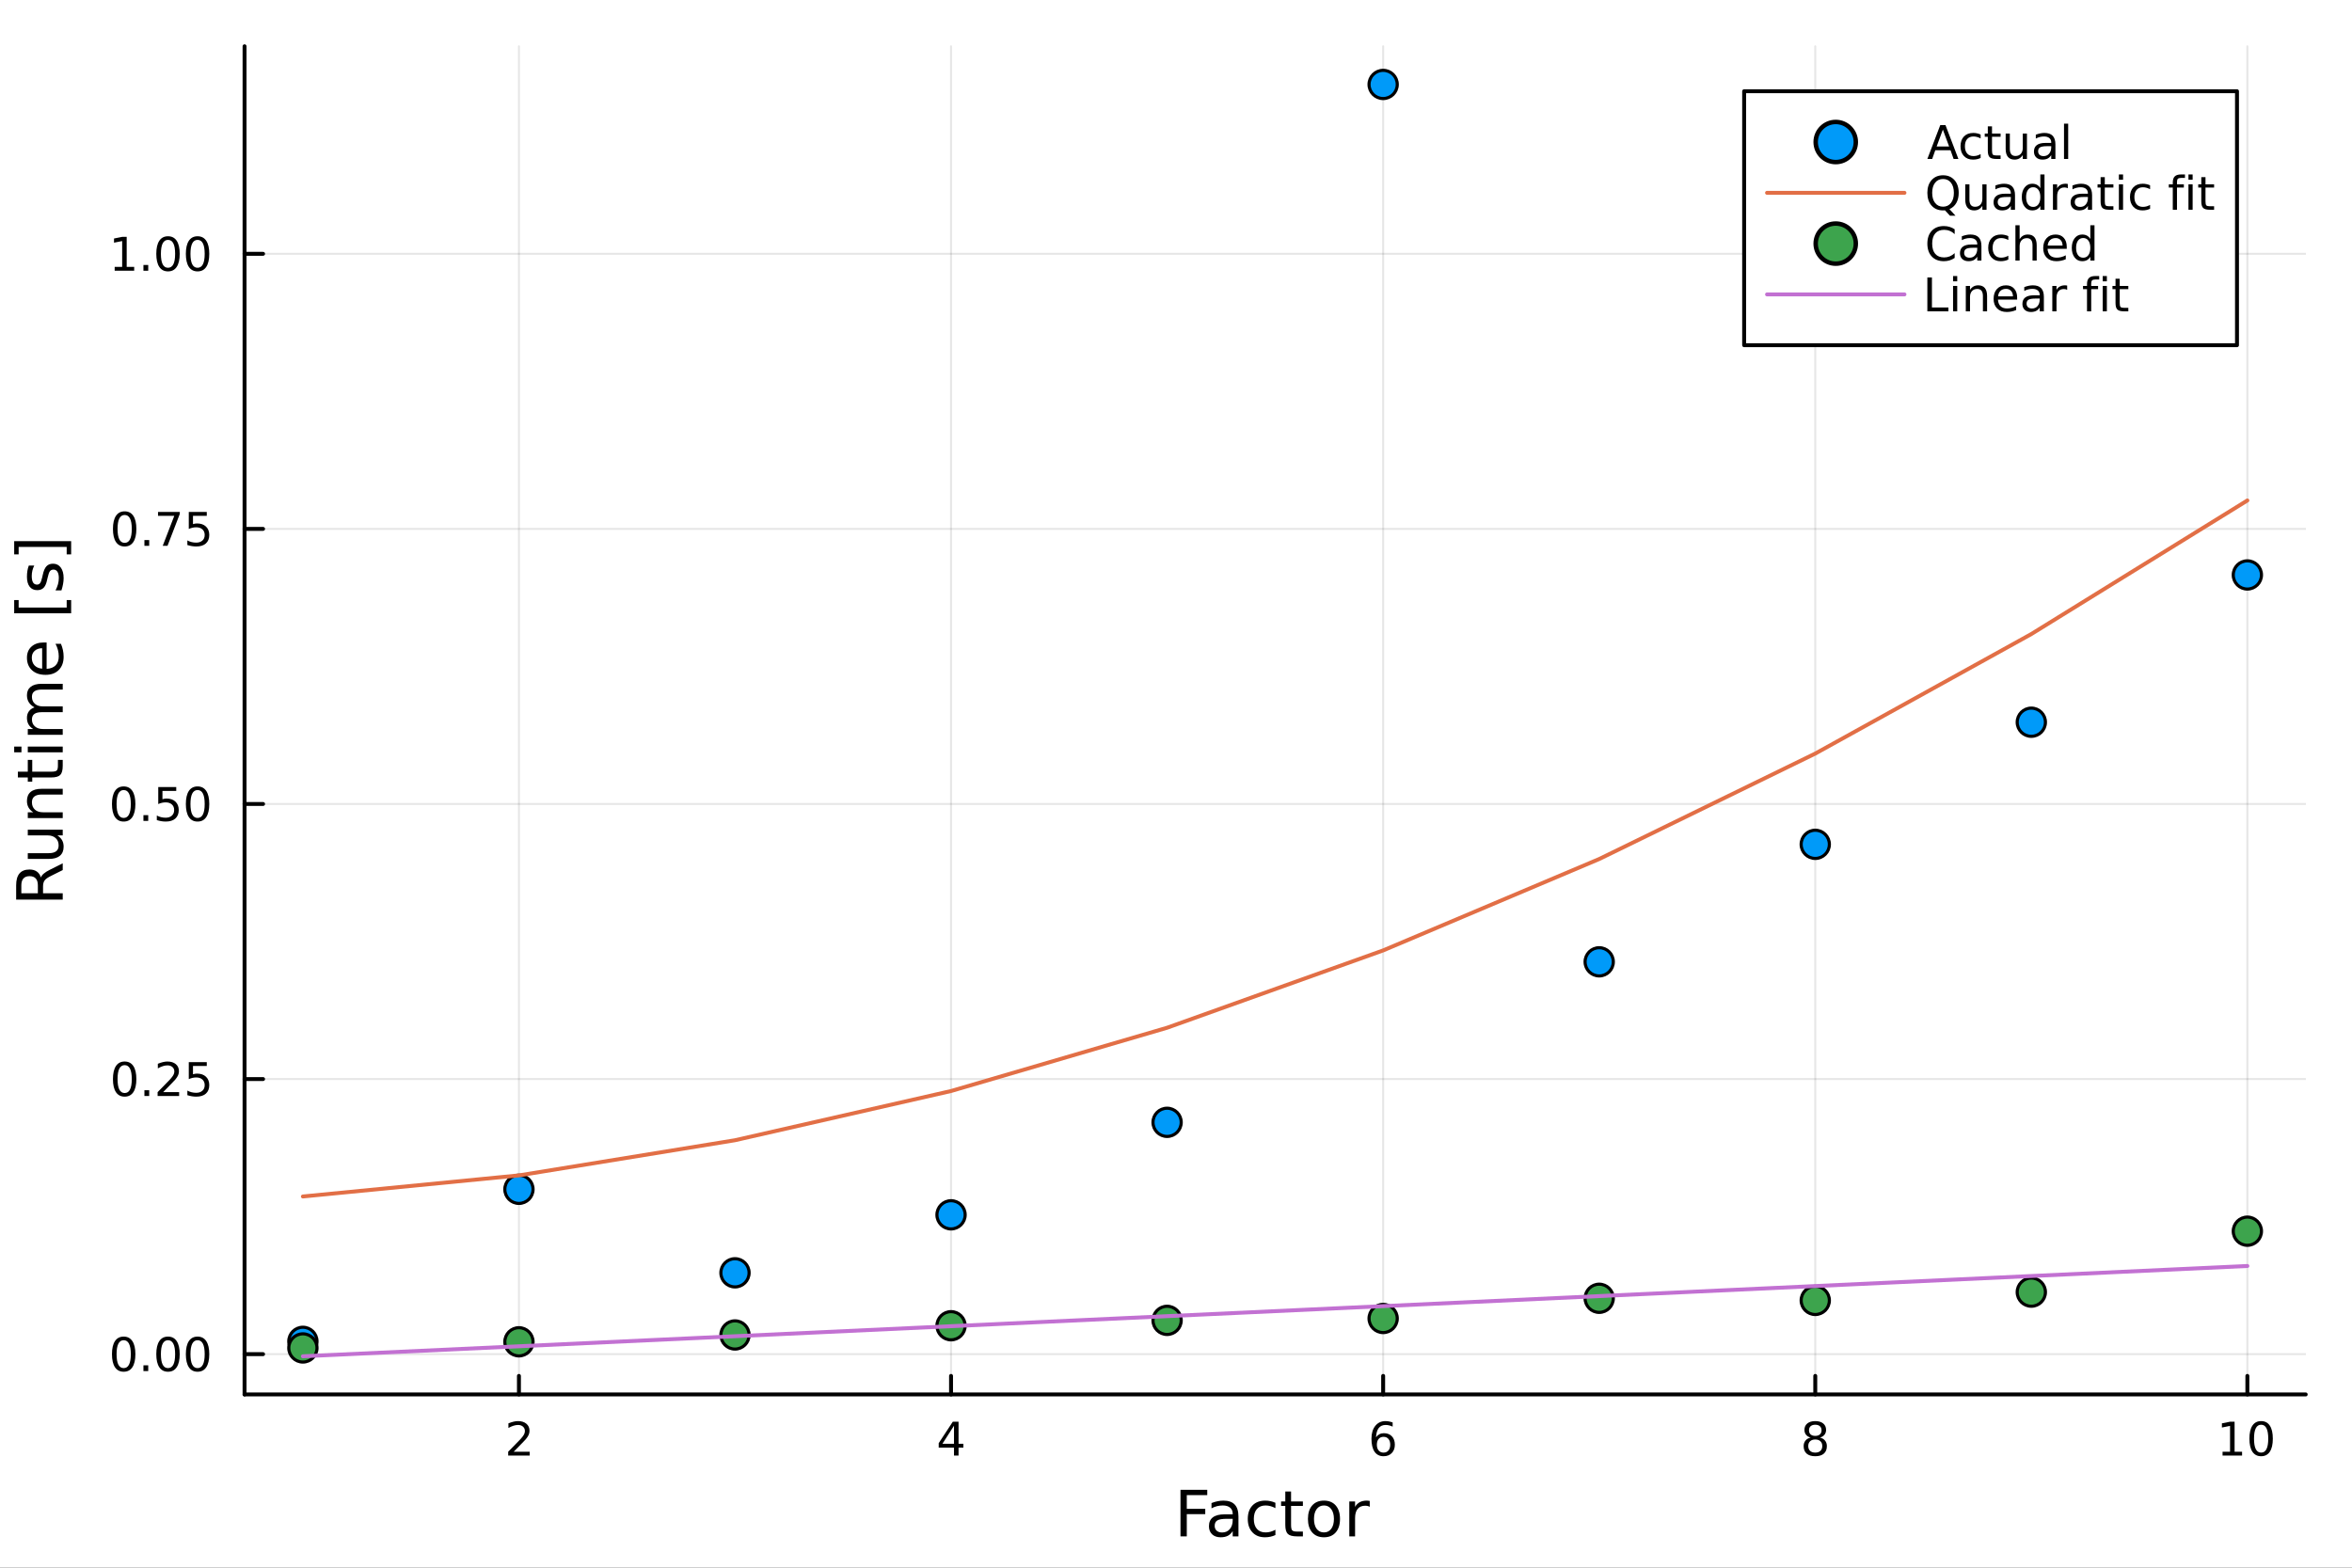 <?xml version="1.0" encoding="utf-8"?>
<svg xmlns="http://www.w3.org/2000/svg" xmlns:xlink="http://www.w3.org/1999/xlink" width="600" height="400" viewBox="0 0 2400 1600">
<rect x="0" y="0" width="2400" height="1600" fill="#333333" stroke="none"/>
<defs>
  <clipPath id="clip940">
    <rect x="0" y="0" width="2400" height="1600"/>
  </clipPath>
</defs>
<path clip-path="url(#clip940)" d="M0 1600 L2400 1600 L2400 0 L0 0  Z" fill="#ffffff" fill-rule="evenodd" fill-opacity="1"/>
<defs>
  <clipPath id="clip941">
    <rect x="480" y="0" width="1681" height="1600"/>
  </clipPath>
</defs>
<path clip-path="url(#clip940)" d="M249.542 1423.18 L2352.76 1423.18 L2352.76 47.244 L249.542 47.244  Z" fill="#ffffff" fill-rule="evenodd" fill-opacity="1"/>
<defs>
  <clipPath id="clip942">
    <rect x="249" y="47" width="2104" height="1377"/>
  </clipPath>
</defs>
<polyline clip-path="url(#clip942)" style="stroke:#000000; stroke-linecap:round; stroke-linejoin:round; stroke-width:2; stroke-opacity:0.1; fill:none" points="529.53,1423.18 529.53,47.244 "/>
<polyline clip-path="url(#clip942)" style="stroke:#000000; stroke-linecap:round; stroke-linejoin:round; stroke-width:2; stroke-opacity:0.1; fill:none" points="970.455,1423.18 970.455,47.244 "/>
<polyline clip-path="url(#clip942)" style="stroke:#000000; stroke-linecap:round; stroke-linejoin:round; stroke-width:2; stroke-opacity:0.1; fill:none" points="1411.38,1423.18 1411.38,47.244 "/>
<polyline clip-path="url(#clip942)" style="stroke:#000000; stroke-linecap:round; stroke-linejoin:round; stroke-width:2; stroke-opacity:0.1; fill:none" points="1852.31,1423.18 1852.31,47.244 "/>
<polyline clip-path="url(#clip942)" style="stroke:#000000; stroke-linecap:round; stroke-linejoin:round; stroke-width:2; stroke-opacity:0.1; fill:none" points="2293.23,1423.18 2293.23,47.244 "/>
<polyline clip-path="url(#clip942)" style="stroke:#000000; stroke-linecap:round; stroke-linejoin:round; stroke-width:2; stroke-opacity:0.1; fill:none" points="249.542,1382.06 2352.76,1382.06 "/>
<polyline clip-path="url(#clip942)" style="stroke:#000000; stroke-linecap:round; stroke-linejoin:round; stroke-width:2; stroke-opacity:0.1; fill:none" points="249.542,1101.3 2352.76,1101.3 "/>
<polyline clip-path="url(#clip942)" style="stroke:#000000; stroke-linecap:round; stroke-linejoin:round; stroke-width:2; stroke-opacity:0.1; fill:none" points="249.542,820.546 2352.76,820.546 "/>
<polyline clip-path="url(#clip942)" style="stroke:#000000; stroke-linecap:round; stroke-linejoin:round; stroke-width:2; stroke-opacity:0.1; fill:none" points="249.542,539.792 2352.76,539.792 "/>
<polyline clip-path="url(#clip942)" style="stroke:#000000; stroke-linecap:round; stroke-linejoin:round; stroke-width:2; stroke-opacity:0.1; fill:none" points="249.542,259.037 2352.76,259.037 "/>
<polyline clip-path="url(#clip940)" style="stroke:#000000; stroke-linecap:round; stroke-linejoin:round; stroke-width:4; stroke-opacity:1; fill:none" points="249.542,1423.18 2352.76,1423.18 "/>
<polyline clip-path="url(#clip940)" style="stroke:#000000; stroke-linecap:round; stroke-linejoin:round; stroke-width:4; stroke-opacity:1; fill:none" points="529.53,1423.18 529.53,1404.28 "/>
<polyline clip-path="url(#clip940)" style="stroke:#000000; stroke-linecap:round; stroke-linejoin:round; stroke-width:4; stroke-opacity:1; fill:none" points="970.455,1423.18 970.455,1404.28 "/>
<polyline clip-path="url(#clip940)" style="stroke:#000000; stroke-linecap:round; stroke-linejoin:round; stroke-width:4; stroke-opacity:1; fill:none" points="1411.38,1423.18 1411.38,1404.28 "/>
<polyline clip-path="url(#clip940)" style="stroke:#000000; stroke-linecap:round; stroke-linejoin:round; stroke-width:4; stroke-opacity:1; fill:none" points="1852.31,1423.18 1852.31,1404.28 "/>
<polyline clip-path="url(#clip940)" style="stroke:#000000; stroke-linecap:round; stroke-linejoin:round; stroke-width:4; stroke-opacity:1; fill:none" points="2293.23,1423.18 2293.23,1404.28 "/>
<path clip-path="url(#clip940)" d="M524.182 1481.64 L540.502 1481.64 L540.502 1485.58 L518.557 1485.58 L518.557 1481.64 Q521.219 1478.89 525.803 1474.26 Q530.409 1469.61 531.59 1468.27 Q533.835 1465.74 534.715 1464.01 Q535.618 1462.25 535.618 1460.56 Q535.618 1457.8 533.673 1456.07 Q531.752 1454.33 528.65 1454.33 Q526.451 1454.33 523.997 1455.09 Q521.567 1455.86 518.789 1457.41 L518.789 1452.69 Q521.613 1451.55 524.067 1450.97 Q526.52 1450.39 528.557 1450.39 Q533.928 1450.39 537.122 1453.08 Q540.317 1455.77 540.317 1460.26 Q540.317 1462.39 539.506 1464.31 Q538.719 1466.2 536.613 1468.8 Q536.034 1469.47 532.932 1472.69 Q529.831 1475.88 524.182 1481.64 Z" fill="#000000" fill-rule="nonzero" fill-opacity="1" /><path clip-path="url(#clip940)" d="M973.464 1455.09 L961.659 1473.54 L973.464 1473.54 L973.464 1455.09 M972.237 1451.02 L978.117 1451.02 L978.117 1473.54 L983.047 1473.54 L983.047 1477.43 L978.117 1477.43 L978.117 1485.58 L973.464 1485.58 L973.464 1477.43 L957.862 1477.43 L957.862 1472.92 L972.237 1451.02 Z" fill="#000000" fill-rule="nonzero" fill-opacity="1" /><path clip-path="url(#clip940)" d="M1411.79 1466.44 Q1408.64 1466.44 1406.79 1468.59 Q1404.96 1470.74 1404.96 1474.49 Q1404.96 1478.22 1406.79 1480.39 Q1408.64 1482.55 1411.79 1482.55 Q1414.93 1482.55 1416.76 1480.39 Q1418.61 1478.22 1418.61 1474.49 Q1418.61 1470.74 1416.76 1468.59 Q1414.93 1466.44 1411.79 1466.44 M1421.07 1451.78 L1421.07 1456.04 Q1419.31 1455.21 1417.5 1454.77 Q1415.72 1454.33 1413.96 1454.33 Q1409.33 1454.33 1406.88 1457.45 Q1404.45 1460.58 1404.1 1466.9 Q1405.47 1464.89 1407.53 1463.82 Q1409.59 1462.73 1412.06 1462.73 Q1417.27 1462.73 1420.28 1465.9 Q1423.31 1469.05 1423.31 1474.49 Q1423.31 1479.82 1420.16 1483.03 Q1417.02 1486.25 1411.79 1486.25 Q1405.79 1486.25 1402.62 1481.67 Q1399.45 1477.06 1399.45 1468.33 Q1399.45 1460.14 1403.34 1455.28 Q1407.23 1450.39 1413.78 1450.39 Q1415.54 1450.39 1417.32 1450.74 Q1419.12 1451.09 1421.07 1451.78 Z" fill="#000000" fill-rule="nonzero" fill-opacity="1" /><path clip-path="url(#clip940)" d="M1852.31 1469.17 Q1848.97 1469.17 1847.05 1470.95 Q1845.15 1472.73 1845.15 1475.86 Q1845.15 1478.98 1847.05 1480.77 Q1848.97 1482.55 1852.31 1482.55 Q1855.64 1482.55 1857.56 1480.77 Q1859.48 1478.96 1859.48 1475.86 Q1859.48 1472.73 1857.56 1470.95 Q1855.66 1469.17 1852.31 1469.17 M1847.63 1467.18 Q1844.62 1466.44 1842.93 1464.38 Q1841.26 1462.32 1841.26 1459.35 Q1841.26 1455.21 1844.2 1452.8 Q1847.17 1450.39 1852.31 1450.39 Q1857.47 1450.39 1860.41 1452.8 Q1863.35 1455.21 1863.35 1459.35 Q1863.35 1462.32 1861.66 1464.38 Q1859.99 1466.44 1857 1467.18 Q1860.38 1467.96 1862.26 1470.26 Q1864.16 1472.55 1864.16 1475.86 Q1864.16 1480.88 1861.08 1483.57 Q1858.02 1486.25 1852.31 1486.25 Q1846.59 1486.25 1843.51 1483.57 Q1840.45 1480.88 1840.45 1475.86 Q1840.45 1472.55 1842.35 1470.26 Q1844.25 1467.96 1847.63 1467.18 M1845.92 1459.79 Q1845.92 1462.48 1847.58 1463.98 Q1849.27 1465.49 1852.31 1465.49 Q1855.31 1465.49 1857 1463.98 Q1858.72 1462.48 1858.72 1459.79 Q1858.72 1457.11 1857 1455.6 Q1855.31 1454.1 1852.31 1454.1 Q1849.27 1454.1 1847.58 1455.6 Q1845.92 1457.11 1845.92 1459.79 Z" fill="#000000" fill-rule="nonzero" fill-opacity="1" /><path clip-path="url(#clip940)" d="M2267.92 1481.64 L2275.56 1481.64 L2275.56 1455.28 L2267.25 1456.95 L2267.25 1452.69 L2275.51 1451.02 L2280.19 1451.02 L2280.19 1481.64 L2287.83 1481.64 L2287.83 1485.58 L2267.92 1485.58 L2267.92 1481.64 Z" fill="#000000" fill-rule="nonzero" fill-opacity="1" /><path clip-path="url(#clip940)" d="M2307.27 1454.1 Q2303.66 1454.1 2301.83 1457.66 Q2300.02 1461.2 2300.02 1468.33 Q2300.02 1475.44 2301.83 1479.01 Q2303.66 1482.55 2307.27 1482.55 Q2310.9 1482.55 2312.71 1479.01 Q2314.54 1475.44 2314.54 1468.33 Q2314.54 1461.2 2312.71 1457.66 Q2310.9 1454.1 2307.27 1454.1 M2307.27 1450.39 Q2313.08 1450.39 2316.14 1455 Q2319.21 1459.58 2319.21 1468.33 Q2319.21 1477.06 2316.14 1481.67 Q2313.08 1486.25 2307.27 1486.25 Q2301.46 1486.25 2298.38 1481.67 Q2295.33 1477.06 2295.33 1468.33 Q2295.33 1459.58 2298.38 1455 Q2301.46 1450.39 2307.27 1450.39 Z" fill="#000000" fill-rule="nonzero" fill-opacity="1" /><path clip-path="url(#clip940)" d="M1204.58 1520.52 L1231.89 1520.52 L1231.89 1525.93 L1211.01 1525.93 L1211.01 1539.94 L1229.85 1539.94 L1229.85 1545.35 L1211.01 1545.35 L1211.01 1568.04 L1204.58 1568.04 L1204.58 1520.52 Z" fill="#000000" fill-rule="nonzero" fill-opacity="1" /><path clip-path="url(#clip940)" d="M1252.04 1550.12 Q1244.94 1550.12 1242.2 1551.75 Q1239.47 1553.37 1239.47 1557.29 Q1239.47 1560.4 1241.5 1562.25 Q1243.57 1564.07 1247.1 1564.07 Q1251.97 1564.07 1254.9 1560.63 Q1257.86 1557.16 1257.86 1551.43 L1257.86 1550.12 L1252.04 1550.12 M1263.72 1547.71 L1263.72 1568.04 L1257.86 1568.04 L1257.86 1562.63 Q1255.86 1565.88 1252.87 1567.44 Q1249.87 1568.97 1245.54 1568.97 Q1240.07 1568.97 1236.82 1565.91 Q1233.61 1562.82 1233.61 1557.67 Q1233.61 1551.65 1237.62 1548.6 Q1241.66 1545.54 1249.65 1545.54 L1257.86 1545.54 L1257.86 1544.97 Q1257.86 1540.93 1255.19 1538.73 Q1252.55 1536.5 1247.74 1536.5 Q1244.69 1536.5 1241.79 1537.23 Q1238.89 1537.97 1236.22 1539.43 L1236.22 1534.02 Q1239.43 1532.78 1242.46 1532.17 Q1245.48 1531.54 1248.35 1531.54 Q1256.08 1531.54 1259.9 1535.55 Q1263.72 1539.56 1263.72 1547.71 Z" fill="#000000" fill-rule="nonzero" fill-opacity="1" /><path clip-path="url(#clip940)" d="M1301.44 1533.76 L1301.44 1539.24 Q1298.95 1537.87 1296.44 1537.2 Q1293.96 1536.5 1291.41 1536.5 Q1285.71 1536.5 1282.56 1540.13 Q1279.41 1543.73 1279.41 1550.25 Q1279.41 1556.78 1282.56 1560.4 Q1285.71 1564 1291.41 1564 Q1293.96 1564 1296.44 1563.33 Q1298.95 1562.63 1301.44 1561.26 L1301.44 1566.68 Q1298.98 1567.82 1296.34 1568.39 Q1293.73 1568.97 1290.77 1568.97 Q1282.72 1568.97 1277.98 1563.91 Q1273.24 1558.85 1273.24 1550.25 Q1273.24 1541.53 1278.01 1536.53 Q1282.82 1531.54 1291.15 1531.54 Q1293.86 1531.54 1296.44 1532.11 Q1299.02 1532.65 1301.44 1533.76 Z" fill="#000000" fill-rule="nonzero" fill-opacity="1" /><path clip-path="url(#clip940)" d="M1317.41 1522.27 L1317.41 1532.4 L1329.48 1532.4 L1329.48 1536.95 L1317.41 1536.95 L1317.41 1556.3 Q1317.41 1560.66 1318.59 1561.9 Q1319.8 1563.14 1323.46 1563.14 L1329.48 1563.14 L1329.48 1568.04 L1323.46 1568.04 Q1316.68 1568.04 1314.1 1565.53 Q1311.53 1562.98 1311.53 1556.3 L1311.53 1536.95 L1307.23 1536.95 L1307.23 1532.4 L1311.53 1532.4 L1311.53 1522.27 L1317.41 1522.27 Z" fill="#000000" fill-rule="nonzero" fill-opacity="1" /><path clip-path="url(#clip940)" d="M1350.99 1536.5 Q1346.28 1536.5 1343.54 1540.19 Q1340.81 1543.85 1340.81 1550.25 Q1340.81 1556.65 1343.51 1560.34 Q1346.25 1564 1350.99 1564 Q1355.67 1564 1358.41 1560.31 Q1361.15 1556.62 1361.15 1550.25 Q1361.15 1543.92 1358.41 1540.23 Q1355.67 1536.5 1350.99 1536.5 M1350.99 1531.54 Q1358.63 1531.54 1362.99 1536.5 Q1367.35 1541.47 1367.35 1550.25 Q1367.35 1559 1362.99 1564 Q1358.63 1568.97 1350.99 1568.97 Q1343.32 1568.97 1338.96 1564 Q1334.63 1559 1334.63 1550.25 Q1334.63 1541.47 1338.96 1536.5 Q1343.32 1531.54 1350.99 1531.54 Z" fill="#000000" fill-rule="nonzero" fill-opacity="1" /><path clip-path="url(#clip940)" d="M1397.72 1537.87 Q1396.73 1537.3 1395.55 1537.04 Q1394.41 1536.76 1393.01 1536.76 Q1388.04 1536.76 1385.37 1540 Q1382.73 1543.22 1382.73 1549.27 L1382.73 1568.04 L1376.84 1568.04 L1376.84 1532.4 L1382.73 1532.4 L1382.73 1537.93 Q1384.57 1534.69 1387.53 1533.13 Q1390.49 1531.54 1394.72 1531.54 Q1395.33 1531.54 1396.06 1531.63 Q1396.79 1531.7 1397.68 1531.85 L1397.72 1537.87 Z" fill="#000000" fill-rule="nonzero" fill-opacity="1" /><polyline clip-path="url(#clip940)" style="stroke:#000000; stroke-linecap:round; stroke-linejoin:round; stroke-width:4; stroke-opacity:1; fill:none" points="249.542,1423.18 249.542,47.244 "/>
<polyline clip-path="url(#clip940)" style="stroke:#000000; stroke-linecap:round; stroke-linejoin:round; stroke-width:4; stroke-opacity:1; fill:none" points="249.542,1382.06 268.44,1382.06 "/>
<polyline clip-path="url(#clip940)" style="stroke:#000000; stroke-linecap:round; stroke-linejoin:round; stroke-width:4; stroke-opacity:1; fill:none" points="249.542,1101.3 268.44,1101.3 "/>
<polyline clip-path="url(#clip940)" style="stroke:#000000; stroke-linecap:round; stroke-linejoin:round; stroke-width:4; stroke-opacity:1; fill:none" points="249.542,820.546 268.44,820.546 "/>
<polyline clip-path="url(#clip940)" style="stroke:#000000; stroke-linecap:round; stroke-linejoin:round; stroke-width:4; stroke-opacity:1; fill:none" points="249.542,539.792 268.44,539.792 "/>
<polyline clip-path="url(#clip940)" style="stroke:#000000; stroke-linecap:round; stroke-linejoin:round; stroke-width:4; stroke-opacity:1; fill:none" points="249.542,259.037 268.44,259.037 "/>
<path clip-path="url(#clip940)" d="M126.205 1367.85 Q122.593 1367.85 120.765 1371.42 Q118.959 1374.96 118.959 1382.09 Q118.959 1389.2 120.765 1392.76 Q122.593 1396.3 126.205 1396.3 Q129.839 1396.3 131.644 1392.76 Q133.473 1389.2 133.473 1382.09 Q133.473 1374.96 131.644 1371.42 Q129.839 1367.85 126.205 1367.85 M126.205 1364.15 Q132.015 1364.15 135.07 1368.76 Q138.149 1373.34 138.149 1382.09 Q138.149 1390.82 135.07 1395.42 Q132.015 1400.01 126.205 1400.01 Q120.394 1400.01 117.316 1395.42 Q114.26 1390.82 114.26 1382.09 Q114.26 1373.34 117.316 1368.76 Q120.394 1364.15 126.205 1364.15 Z" fill="#000000" fill-rule="nonzero" fill-opacity="1" /><path clip-path="url(#clip940)" d="M146.366 1393.46 L151.251 1393.46 L151.251 1399.34 L146.366 1399.34 L146.366 1393.46 Z" fill="#000000" fill-rule="nonzero" fill-opacity="1" /><path clip-path="url(#clip940)" d="M171.436 1367.85 Q167.825 1367.85 165.996 1371.42 Q164.19 1374.96 164.19 1382.09 Q164.19 1389.2 165.996 1392.76 Q167.825 1396.3 171.436 1396.3 Q175.07 1396.3 176.876 1392.76 Q178.704 1389.2 178.704 1382.09 Q178.704 1374.96 176.876 1371.42 Q175.07 1367.85 171.436 1367.85 M171.436 1364.15 Q177.246 1364.15 180.301 1368.76 Q183.38 1373.34 183.38 1382.09 Q183.38 1390.82 180.301 1395.42 Q177.246 1400.01 171.436 1400.01 Q165.626 1400.01 162.547 1395.42 Q159.491 1390.82 159.491 1382.09 Q159.491 1373.34 162.547 1368.76 Q165.626 1364.15 171.436 1364.15 Z" fill="#000000" fill-rule="nonzero" fill-opacity="1" /><path clip-path="url(#clip940)" d="M201.598 1367.85 Q197.987 1367.85 196.158 1371.42 Q194.352 1374.96 194.352 1382.09 Q194.352 1389.2 196.158 1392.76 Q197.987 1396.3 201.598 1396.3 Q205.232 1396.3 207.037 1392.76 Q208.866 1389.2 208.866 1382.09 Q208.866 1374.96 207.037 1371.42 Q205.232 1367.85 201.598 1367.85 M201.598 1364.15 Q207.408 1364.15 210.463 1368.76 Q213.542 1373.34 213.542 1382.09 Q213.542 1390.82 210.463 1395.42 Q207.408 1400.01 201.598 1400.01 Q195.787 1400.01 192.709 1395.42 Q189.653 1390.82 189.653 1382.09 Q189.653 1373.34 192.709 1368.76 Q195.787 1364.15 201.598 1364.15 Z" fill="#000000" fill-rule="nonzero" fill-opacity="1" /><path clip-path="url(#clip940)" d="M127.2 1087.1 Q123.589 1087.1 121.76 1090.66 Q119.955 1094.21 119.955 1101.34 Q119.955 1108.44 121.76 1112.01 Q123.589 1115.55 127.2 1115.55 Q130.834 1115.55 132.64 1112.01 Q134.468 1108.44 134.468 1101.34 Q134.468 1094.21 132.64 1090.66 Q130.834 1087.1 127.2 1087.1 M127.2 1083.4 Q133.01 1083.4 136.066 1088 Q139.144 1092.59 139.144 1101.34 Q139.144 1110.06 136.066 1114.67 Q133.01 1119.25 127.2 1119.25 Q121.39 1119.25 118.311 1114.67 Q115.256 1110.06 115.256 1101.34 Q115.256 1092.59 118.311 1088 Q121.39 1083.4 127.2 1083.4 Z" fill="#000000" fill-rule="nonzero" fill-opacity="1" /><path clip-path="url(#clip940)" d="M147.362 1112.7 L152.246 1112.7 L152.246 1118.58 L147.362 1118.58 L147.362 1112.7 Z" fill="#000000" fill-rule="nonzero" fill-opacity="1" /><path clip-path="url(#clip940)" d="M166.459 1114.65 L182.778 1114.65 L182.778 1118.58 L160.834 1118.58 L160.834 1114.65 Q163.496 1111.89 168.079 1107.26 Q172.686 1102.61 173.866 1101.27 Q176.112 1098.74 176.991 1097.01 Q177.894 1095.25 177.894 1093.56 Q177.894 1090.8 175.95 1089.07 Q174.028 1087.33 170.927 1087.33 Q168.727 1087.33 166.274 1088.09 Q163.843 1088.86 161.065 1090.41 L161.065 1085.69 Q163.89 1084.55 166.343 1083.97 Q168.797 1083.4 170.834 1083.4 Q176.204 1083.4 179.399 1086.08 Q182.593 1088.77 182.593 1093.26 Q182.593 1095.39 181.783 1097.31 Q180.996 1099.21 178.889 1101.8 Q178.311 1102.47 175.209 1105.69 Q172.107 1108.88 166.459 1114.65 Z" fill="#000000" fill-rule="nonzero" fill-opacity="1" /><path clip-path="url(#clip940)" d="M192.639 1084.02 L210.996 1084.02 L210.996 1087.96 L196.922 1087.96 L196.922 1096.43 Q197.94 1096.08 198.959 1095.92 Q199.977 1095.73 200.996 1095.73 Q206.783 1095.73 210.162 1098.9 Q213.542 1102.08 213.542 1107.49 Q213.542 1113.07 210.07 1116.17 Q206.598 1119.25 200.278 1119.25 Q198.102 1119.25 195.834 1118.88 Q193.588 1118.51 191.181 1117.77 L191.181 1113.07 Q193.264 1114.21 195.487 1114.76 Q197.709 1115.32 200.186 1115.32 Q204.19 1115.32 206.528 1113.21 Q208.866 1111.1 208.866 1107.49 Q208.866 1103.88 206.528 1101.78 Q204.19 1099.67 200.186 1099.67 Q198.311 1099.67 196.436 1100.09 Q194.584 1100.5 192.639 1101.38 L192.639 1084.02 Z" fill="#000000" fill-rule="nonzero" fill-opacity="1" /><path clip-path="url(#clip940)" d="M126.205 806.345 Q122.593 806.345 120.765 809.91 Q118.959 813.451 118.959 820.581 Q118.959 827.687 120.765 831.252 Q122.593 834.794 126.205 834.794 Q129.839 834.794 131.644 831.252 Q133.473 827.687 133.473 820.581 Q133.473 813.451 131.644 809.91 Q129.839 806.345 126.205 806.345 M126.205 802.641 Q132.015 802.641 135.07 807.248 Q138.149 811.831 138.149 820.581 Q138.149 829.308 135.07 833.914 Q132.015 838.497 126.205 838.497 Q120.394 838.497 117.316 833.914 Q114.26 829.308 114.26 820.581 Q114.26 811.831 117.316 807.248 Q120.394 802.641 126.205 802.641 Z" fill="#000000" fill-rule="nonzero" fill-opacity="1" /><path clip-path="url(#clip940)" d="M146.366 831.946 L151.251 831.946 L151.251 837.826 L146.366 837.826 L146.366 831.946 Z" fill="#000000" fill-rule="nonzero" fill-opacity="1" /><path clip-path="url(#clip940)" d="M161.482 803.266 L179.839 803.266 L179.839 807.201 L165.765 807.201 L165.765 815.673 Q166.783 815.326 167.802 815.164 Q168.82 814.979 169.839 814.979 Q175.626 814.979 179.005 818.15 Q182.385 821.322 182.385 826.738 Q182.385 832.317 178.913 835.419 Q175.44 838.497 169.121 838.497 Q166.945 838.497 164.677 838.127 Q162.431 837.757 160.024 837.016 L160.024 832.317 Q162.107 833.451 164.329 834.007 Q166.552 834.562 169.028 834.562 Q173.033 834.562 175.371 832.456 Q177.709 830.349 177.709 826.738 Q177.709 823.127 175.371 821.021 Q173.033 818.914 169.028 818.914 Q167.153 818.914 165.278 819.331 Q163.427 819.747 161.482 820.627 L161.482 803.266 Z" fill="#000000" fill-rule="nonzero" fill-opacity="1" /><path clip-path="url(#clip940)" d="M201.598 806.345 Q197.987 806.345 196.158 809.91 Q194.352 813.451 194.352 820.581 Q194.352 827.687 196.158 831.252 Q197.987 834.794 201.598 834.794 Q205.232 834.794 207.037 831.252 Q208.866 827.687 208.866 820.581 Q208.866 813.451 207.037 809.91 Q205.232 806.345 201.598 806.345 M201.598 802.641 Q207.408 802.641 210.463 807.248 Q213.542 811.831 213.542 820.581 Q213.542 829.308 210.463 833.914 Q207.408 838.497 201.598 838.497 Q195.787 838.497 192.709 833.914 Q189.653 829.308 189.653 820.581 Q189.653 811.831 192.709 807.248 Q195.787 802.641 201.598 802.641 Z" fill="#000000" fill-rule="nonzero" fill-opacity="1" /><path clip-path="url(#clip940)" d="M127.2 525.59 Q123.589 525.59 121.76 529.155 Q119.955 532.697 119.955 539.826 Q119.955 546.933 121.76 550.498 Q123.589 554.039 127.2 554.039 Q130.834 554.039 132.64 550.498 Q134.468 546.933 134.468 539.826 Q134.468 532.697 132.64 529.155 Q130.834 525.59 127.2 525.59 M127.2 521.887 Q133.01 521.887 136.066 526.493 Q139.144 531.076 139.144 539.826 Q139.144 548.553 136.066 553.16 Q133.01 557.743 127.2 557.743 Q121.39 557.743 118.311 553.16 Q115.256 548.553 115.256 539.826 Q115.256 531.076 118.311 526.493 Q121.39 521.887 127.2 521.887 Z" fill="#000000" fill-rule="nonzero" fill-opacity="1" /><path clip-path="url(#clip940)" d="M147.362 551.192 L152.246 551.192 L152.246 557.072 L147.362 557.072 L147.362 551.192 Z" fill="#000000" fill-rule="nonzero" fill-opacity="1" /><path clip-path="url(#clip940)" d="M161.251 522.512 L183.473 522.512 L183.473 524.502 L170.927 557.072 L166.042 557.072 L177.848 526.447 L161.251 526.447 L161.251 522.512 Z" fill="#000000" fill-rule="nonzero" fill-opacity="1" /><path clip-path="url(#clip940)" d="M192.639 522.512 L210.996 522.512 L210.996 526.447 L196.922 526.447 L196.922 534.919 Q197.94 534.572 198.959 534.41 Q199.977 534.224 200.996 534.224 Q206.783 534.224 210.162 537.396 Q213.542 540.567 213.542 545.984 Q213.542 551.562 210.07 554.664 Q206.598 557.743 200.278 557.743 Q198.102 557.743 195.834 557.372 Q193.588 557.002 191.181 556.261 L191.181 551.562 Q193.264 552.697 195.487 553.252 Q197.709 553.808 200.186 553.808 Q204.19 553.808 206.528 551.701 Q208.866 549.595 208.866 545.984 Q208.866 542.373 206.528 540.266 Q204.19 538.16 200.186 538.16 Q198.311 538.16 196.436 538.576 Q194.584 538.993 192.639 539.873 L192.639 522.512 Z" fill="#000000" fill-rule="nonzero" fill-opacity="1" /><path clip-path="url(#clip940)" d="M117.015 272.382 L124.654 272.382 L124.654 246.016 L116.343 247.683 L116.343 243.424 L124.607 241.757 L129.283 241.757 L129.283 272.382 L136.922 272.382 L136.922 276.317 L117.015 276.317 L117.015 272.382 Z" fill="#000000" fill-rule="nonzero" fill-opacity="1" /><path clip-path="url(#clip940)" d="M146.366 270.437 L151.251 270.437 L151.251 276.317 L146.366 276.317 L146.366 270.437 Z" fill="#000000" fill-rule="nonzero" fill-opacity="1" /><path clip-path="url(#clip940)" d="M171.436 244.836 Q167.825 244.836 165.996 248.401 Q164.19 251.942 164.19 259.072 Q164.19 266.178 165.996 269.743 Q167.825 273.285 171.436 273.285 Q175.07 273.285 176.876 269.743 Q178.704 266.178 178.704 259.072 Q178.704 251.942 176.876 248.401 Q175.07 244.836 171.436 244.836 M171.436 241.132 Q177.246 241.132 180.301 245.738 Q183.38 250.322 183.38 259.072 Q183.38 267.799 180.301 272.405 Q177.246 276.988 171.436 276.988 Q165.626 276.988 162.547 272.405 Q159.491 267.799 159.491 259.072 Q159.491 250.322 162.547 245.738 Q165.626 241.132 171.436 241.132 Z" fill="#000000" fill-rule="nonzero" fill-opacity="1" /><path clip-path="url(#clip940)" d="M201.598 244.836 Q197.987 244.836 196.158 248.401 Q194.352 251.942 194.352 259.072 Q194.352 266.178 196.158 269.743 Q197.987 273.285 201.598 273.285 Q205.232 273.285 207.037 269.743 Q208.866 266.178 208.866 259.072 Q208.866 251.942 207.037 248.401 Q205.232 244.836 201.598 244.836 M201.598 241.132 Q207.408 241.132 210.463 245.738 Q213.542 250.322 213.542 259.072 Q213.542 267.799 210.463 272.405 Q207.408 276.988 201.598 276.988 Q195.787 276.988 192.709 272.405 Q189.653 267.799 189.653 259.072 Q189.653 250.322 192.709 245.738 Q195.787 241.132 201.598 241.132 Z" fill="#000000" fill-rule="nonzero" fill-opacity="1" /><path clip-path="url(#clip940)" d="M41.724 895.58 Q42.424 893.511 44.716 891.57 Q47.008 889.596 51.018 887.623 L64.004 881.098 L64.004 888.005 L51.814 894.084 Q47.039 896.439 45.48 898.667 Q43.92 900.864 43.92 904.683 L43.92 911.685 L64.004 911.685 L64.004 918.115 L16.484 918.115 L16.484 903.601 Q16.484 895.453 19.89 891.442 Q23.296 887.432 30.17 887.432 Q34.658 887.432 37.618 889.533 Q40.578 891.601 41.724 895.58 M21.768 911.685 L38.637 911.685 L38.637 903.601 Q38.637 898.954 36.504 896.599 Q34.34 894.211 30.17 894.211 Q26.001 894.211 23.9 896.599 Q21.768 898.954 21.768 903.601 L21.768 911.685 Z" fill="#000000" fill-rule="nonzero" fill-opacity="1" /><path clip-path="url(#clip940)" d="M49.936 876.61 L28.356 876.61 L28.356 870.754 L49.713 870.754 Q54.774 870.754 57.32 868.78 Q59.835 866.807 59.835 862.86 Q59.835 858.118 56.811 855.381 Q53.787 852.612 48.567 852.612 L28.356 852.612 L28.356 846.755 L64.004 846.755 L64.004 852.612 L58.53 852.612 Q61.776 854.744 63.368 857.577 Q64.927 860.378 64.927 864.102 Q64.927 870.245 61.108 873.427 Q57.288 876.61 49.936 876.61 M27.497 861.874 L27.497 861.874 Z" fill="#000000" fill-rule="nonzero" fill-opacity="1" /><path clip-path="url(#clip940)" d="M42.488 805.06 L64.004 805.06 L64.004 810.916 L42.679 810.916 Q37.618 810.916 35.104 812.89 Q32.589 814.863 32.589 818.81 Q32.589 823.552 35.613 826.289 Q38.637 829.027 43.857 829.027 L64.004 829.027 L64.004 834.915 L28.356 834.915 L28.356 829.027 L33.894 829.027 Q30.68 826.926 29.088 824.093 Q27.497 821.229 27.497 817.505 Q27.497 811.362 31.316 808.211 Q35.104 805.06 42.488 805.06 Z" fill="#000000" fill-rule="nonzero" fill-opacity="1" /><path clip-path="url(#clip940)" d="M18.235 787.586 L28.356 787.586 L28.356 775.523 L32.908 775.523 L32.908 787.586 L52.259 787.586 Q56.62 787.586 57.861 786.408 Q59.103 785.199 59.103 781.538 L59.103 775.523 L64.004 775.523 L64.004 781.538 Q64.004 788.318 61.49 790.896 Q58.943 793.474 52.259 793.474 L32.908 793.474 L32.908 797.771 L28.356 797.771 L28.356 793.474 L18.235 793.474 L18.235 787.586 Z" fill="#000000" fill-rule="nonzero" fill-opacity="1" /><path clip-path="url(#clip940)" d="M28.356 767.82 L28.356 761.964 L64.004 761.964 L64.004 767.82 L28.356 767.82 M14.479 767.82 L14.479 761.964 L21.895 761.964 L21.895 767.82 L14.479 767.82 Z" fill="#000000" fill-rule="nonzero" fill-opacity="1" /><path clip-path="url(#clip940)" d="M35.199 721.955 Q31.253 719.759 29.375 716.704 Q27.497 713.648 27.497 709.51 Q27.497 703.94 31.412 700.917 Q35.295 697.893 42.488 697.893 L64.004 697.893 L64.004 703.781 L42.679 703.781 Q37.555 703.781 35.072 705.596 Q32.589 707.41 32.589 711.134 Q32.589 715.685 35.613 718.327 Q38.637 720.969 43.857 720.969 L64.004 720.969 L64.004 726.857 L42.679 726.857 Q37.523 726.857 35.072 728.671 Q32.589 730.485 32.589 734.273 Q32.589 738.761 35.645 741.403 Q38.669 744.044 43.857 744.044 L64.004 744.044 L64.004 749.933 L28.356 749.933 L28.356 744.044 L33.894 744.044 Q30.616 742.039 29.056 739.238 Q27.497 736.437 27.497 732.586 Q27.497 728.703 29.47 725.998 Q31.444 723.26 35.199 721.955 Z" fill="#000000" fill-rule="nonzero" fill-opacity="1" /><path clip-path="url(#clip940)" d="M44.716 655.72 L47.581 655.72 L47.581 682.647 Q53.628 682.265 56.811 679.019 Q59.962 675.74 59.962 669.916 Q59.962 666.542 59.134 663.391 Q58.307 660.208 56.652 657.089 L62.19 657.089 Q63.527 660.24 64.227 663.55 Q64.927 666.86 64.927 670.266 Q64.927 678.796 59.962 683.793 Q54.997 688.758 46.53 688.758 Q37.777 688.758 32.653 684.048 Q27.497 679.305 27.497 671.284 Q27.497 664.091 32.144 659.922 Q36.759 655.72 44.716 655.72 M42.997 661.577 Q38.191 661.64 35.327 664.282 Q32.462 666.892 32.462 671.221 Q32.462 676.122 35.231 679.082 Q38 682.011 43.029 682.456 L42.997 661.577 Z" fill="#000000" fill-rule="nonzero" fill-opacity="1" /><path clip-path="url(#clip940)" d="M14.479 625.929 L14.479 612.433 L19.03 612.433 L19.03 620.072 L68.046 620.072 L68.046 612.433 L72.598 612.433 L72.598 625.929 L14.479 625.929 Z" fill="#000000" fill-rule="nonzero" fill-opacity="1" /><path clip-path="url(#clip940)" d="M29.407 577.231 L34.945 577.231 Q33.672 579.714 33.035 582.387 Q32.398 585.061 32.398 587.925 Q32.398 592.286 33.735 594.482 Q35.072 596.646 37.746 596.646 Q39.783 596.646 40.96 595.087 Q42.106 593.527 43.157 588.817 L43.602 586.811 Q44.939 580.573 47.39 577.963 Q49.809 575.321 54.169 575.321 Q59.134 575.321 62.031 579.268 Q64.927 583.183 64.927 590.058 Q64.927 592.923 64.354 596.042 Q63.813 599.129 62.699 602.567 L56.652 602.567 Q58.339 599.32 59.198 596.169 Q60.026 593.018 60.026 589.931 Q60.026 585.793 58.625 583.565 Q57.193 581.337 54.615 581.337 Q52.228 581.337 50.955 582.96 Q49.681 584.552 48.504 589.994 L48.026 592.031 Q46.88 597.474 44.525 599.893 Q42.138 602.312 38 602.312 Q32.971 602.312 30.234 598.747 Q27.497 595.182 27.497 588.626 Q27.497 585.379 27.974 582.515 Q28.452 579.65 29.407 577.231 Z" fill="#000000" fill-rule="nonzero" fill-opacity="1" /><path clip-path="url(#clip940)" d="M14.479 552.309 L72.598 552.309 L72.598 565.805 L68.046 565.805 L68.046 558.198 L19.03 558.198 L19.03 565.805 L14.479 565.805 L14.479 552.309 Z" fill="#000000" fill-rule="nonzero" fill-opacity="1" /><circle clip-path="url(#clip942)" cx="309.067" cy="1369" r="14.4" fill="#009af9" fill-rule="evenodd" fill-opacity="1" stroke="#000000" stroke-opacity="1" stroke-width="3.2"/>
<circle clip-path="url(#clip942)" cx="529.53" cy="1213.82" r="14.4" fill="#009af9" fill-rule="evenodd" fill-opacity="1" stroke="#000000" stroke-opacity="1" stroke-width="3.2"/>
<circle clip-path="url(#clip942)" cx="749.992" cy="1299.05" r="14.4" fill="#009af9" fill-rule="evenodd" fill-opacity="1" stroke="#000000" stroke-opacity="1" stroke-width="3.2"/>
<circle clip-path="url(#clip942)" cx="970.455" cy="1239.86" r="14.4" fill="#009af9" fill-rule="evenodd" fill-opacity="1" stroke="#000000" stroke-opacity="1" stroke-width="3.2"/>
<circle clip-path="url(#clip942)" cx="1190.92" cy="1145.46" r="14.4" fill="#009af9" fill-rule="evenodd" fill-opacity="1" stroke="#000000" stroke-opacity="1" stroke-width="3.2"/>
<circle clip-path="url(#clip942)" cx="1411.38" cy="86.186" r="14.4" fill="#009af9" fill-rule="evenodd" fill-opacity="1" stroke="#000000" stroke-opacity="1" stroke-width="3.2"/>
<circle clip-path="url(#clip942)" cx="1631.84" cy="981.646" r="14.4" fill="#009af9" fill-rule="evenodd" fill-opacity="1" stroke="#000000" stroke-opacity="1" stroke-width="3.2"/>
<circle clip-path="url(#clip942)" cx="1852.31" cy="861.74" r="14.4" fill="#009af9" fill-rule="evenodd" fill-opacity="1" stroke="#000000" stroke-opacity="1" stroke-width="3.2"/>
<circle clip-path="url(#clip942)" cx="2072.77" cy="737.103" r="14.4" fill="#009af9" fill-rule="evenodd" fill-opacity="1" stroke="#000000" stroke-opacity="1" stroke-width="3.2"/>
<circle clip-path="url(#clip942)" cx="2293.23" cy="586.803" r="14.4" fill="#009af9" fill-rule="evenodd" fill-opacity="1" stroke="#000000" stroke-opacity="1" stroke-width="3.2"/>
<polyline clip-path="url(#clip942)" style="stroke:#e26f46; stroke-linecap:round; stroke-linejoin:round; stroke-width:4; stroke-opacity:1; fill:none" points="309.067,1221.14 529.53,1199.61 749.992,1163.74 970.455,1113.51 1190.92,1048.93 1411.38,970.005 1631.84,876.727 1852.31,769.098 2072.77,647.119 2293.23,510.789 "/>
<circle clip-path="url(#clip942)" cx="309.067" cy="1375.73" r="14.4" fill="#3da44d" fill-rule="evenodd" fill-opacity="1" stroke="#000000" stroke-opacity="1" stroke-width="3.2"/>
<circle clip-path="url(#clip942)" cx="529.53" cy="1369.46" r="14.4" fill="#3da44d" fill-rule="evenodd" fill-opacity="1" stroke="#000000" stroke-opacity="1" stroke-width="3.2"/>
<circle clip-path="url(#clip942)" cx="749.992" cy="1362.48" r="14.4" fill="#3da44d" fill-rule="evenodd" fill-opacity="1" stroke="#000000" stroke-opacity="1" stroke-width="3.2"/>
<circle clip-path="url(#clip942)" cx="970.455" cy="1353.07" r="14.4" fill="#3da44d" fill-rule="evenodd" fill-opacity="1" stroke="#000000" stroke-opacity="1" stroke-width="3.2"/>
<circle clip-path="url(#clip942)" cx="1190.92" cy="1347.58" r="14.4" fill="#3da44d" fill-rule="evenodd" fill-opacity="1" stroke="#000000" stroke-opacity="1" stroke-width="3.2"/>
<circle clip-path="url(#clip942)" cx="1411.38" cy="1345.66" r="14.4" fill="#3da44d" fill-rule="evenodd" fill-opacity="1" stroke="#000000" stroke-opacity="1" stroke-width="3.2"/>
<circle clip-path="url(#clip942)" cx="1631.84" cy="1325.05" r="14.4" fill="#3da44d" fill-rule="evenodd" fill-opacity="1" stroke="#000000" stroke-opacity="1" stroke-width="3.2"/>
<circle clip-path="url(#clip942)" cx="1852.31" cy="1327.22" r="14.4" fill="#3da44d" fill-rule="evenodd" fill-opacity="1" stroke="#000000" stroke-opacity="1" stroke-width="3.2"/>
<circle clip-path="url(#clip942)" cx="2072.77" cy="1318.76" r="14.4" fill="#3da44d" fill-rule="evenodd" fill-opacity="1" stroke="#000000" stroke-opacity="1" stroke-width="3.2"/>
<circle clip-path="url(#clip942)" cx="2293.23" cy="1256.57" r="14.4" fill="#3da44d" fill-rule="evenodd" fill-opacity="1" stroke="#000000" stroke-opacity="1" stroke-width="3.2"/>
<polyline clip-path="url(#clip942)" style="stroke:#c271d2; stroke-linecap:round; stroke-linejoin:round; stroke-width:4; stroke-opacity:1; fill:none" points="309.067,1384.24 529.53,1374 749.992,1363.76 970.455,1353.52 1190.92,1343.28 1411.38,1333.04 1631.84,1322.8 1852.31,1312.56 2072.77,1302.32 2293.23,1292.08 "/>
<path clip-path="url(#clip940)" d="M1779.74 352.309 L2282.65 352.309 L2282.65 93.109 L1779.74 93.109  Z" fill="#ffffff" fill-rule="evenodd" fill-opacity="1"/>
<polyline clip-path="url(#clip940)" style="stroke:#000000; stroke-linecap:round; stroke-linejoin:round; stroke-width:4; stroke-opacity:1; fill:none" points="1779.74,352.309 2282.65,352.309 2282.65,93.109 1779.74,93.109 1779.74,352.309 "/>
<circle clip-path="url(#clip940)" cx="1873.21" cy="144.949" r="20.48" fill="#009af9" fill-rule="evenodd" fill-opacity="1" stroke="#000000" stroke-opacity="1" stroke-width="4.551"/>
<path clip-path="url(#clip940)" d="M1982.52 132.275 L1976.18 149.474 L1988.89 149.474 L1982.52 132.275 M1979.88 127.669 L1985.18 127.669 L1998.36 162.229 L1993.49 162.229 L1990.35 153.363 L1974.77 153.363 L1971.62 162.229 L1966.69 162.229 L1979.88 127.669 Z" fill="#000000" fill-rule="nonzero" fill-opacity="1" /><path clip-path="url(#clip940)" d="M2021.04 137.298 L2021.04 141.28 Q2019.23 140.284 2017.41 139.798 Q2015.6 139.289 2013.75 139.289 Q2009.61 139.289 2007.31 141.928 Q2005.02 144.544 2005.02 149.289 Q2005.02 154.034 2007.31 156.673 Q2009.61 159.289 2013.75 159.289 Q2015.6 159.289 2017.41 158.803 Q2019.23 158.293 2021.04 157.298 L2021.04 161.233 Q2019.26 162.067 2017.34 162.483 Q2015.44 162.9 2013.29 162.9 Q2007.43 162.9 2003.98 159.219 Q2000.53 155.539 2000.53 149.289 Q2000.53 142.946 2004 139.312 Q2007.5 135.678 2013.56 135.678 Q2015.53 135.678 2017.41 136.095 Q2019.28 136.488 2021.04 137.298 Z" fill="#000000" fill-rule="nonzero" fill-opacity="1" /><path clip-path="url(#clip940)" d="M2032.66 128.942 L2032.66 136.303 L2041.43 136.303 L2041.43 139.613 L2032.66 139.613 L2032.66 153.687 Q2032.66 156.858 2033.52 157.761 Q2034.4 158.664 2037.06 158.664 L2041.43 158.664 L2041.43 162.229 L2037.06 162.229 Q2032.13 162.229 2030.25 160.4 Q2028.38 158.548 2028.38 153.687 L2028.38 139.613 L2025.25 139.613 L2025.25 136.303 L2028.38 136.303 L2028.38 128.942 L2032.66 128.942 Z" fill="#000000" fill-rule="nonzero" fill-opacity="1" /><path clip-path="url(#clip940)" d="M2046.6 151.997 L2046.6 136.303 L2050.85 136.303 L2050.85 151.835 Q2050.85 155.516 2052.29 157.368 Q2053.73 159.196 2056.6 159.196 Q2060.04 159.196 2062.04 156.997 Q2064.05 154.798 2064.05 151.002 L2064.05 136.303 L2068.31 136.303 L2068.31 162.229 L2064.05 162.229 L2064.05 158.247 Q2062.5 160.608 2060.44 161.766 Q2058.4 162.9 2055.69 162.9 Q2051.23 162.9 2048.91 160.122 Q2046.6 157.344 2046.6 151.997 M2057.31 135.678 L2057.31 135.678 Z" fill="#000000" fill-rule="nonzero" fill-opacity="1" /><path clip-path="url(#clip940)" d="M2088.86 149.196 Q2083.7 149.196 2081.71 150.377 Q2079.72 151.557 2079.72 154.405 Q2079.72 156.673 2081.2 158.016 Q2082.71 159.335 2085.28 159.335 Q2088.82 159.335 2090.95 156.835 Q2093.1 154.312 2093.1 150.145 L2093.1 149.196 L2088.86 149.196 M2097.36 147.437 L2097.36 162.229 L2093.1 162.229 L2093.1 158.293 Q2091.64 160.655 2089.47 161.789 Q2087.29 162.9 2084.14 162.9 Q2080.16 162.9 2077.8 160.678 Q2075.46 158.432 2075.46 154.682 Q2075.46 150.307 2078.38 148.085 Q2081.32 145.863 2087.13 145.863 L2093.1 145.863 L2093.1 145.446 Q2093.1 142.507 2091.16 140.909 Q2089.23 139.289 2085.74 139.289 Q2083.52 139.289 2081.41 139.821 Q2079.3 140.354 2077.36 141.419 L2077.36 137.483 Q2079.7 136.581 2081.9 136.141 Q2084.1 135.678 2086.18 135.678 Q2091.8 135.678 2094.58 138.594 Q2097.36 141.511 2097.36 147.437 Z" fill="#000000" fill-rule="nonzero" fill-opacity="1" /><path clip-path="url(#clip940)" d="M2106.13 126.21 L2110.39 126.21 L2110.39 162.229 L2106.13 162.229 L2106.13 126.21 Z" fill="#000000" fill-rule="nonzero" fill-opacity="1" /><polyline clip-path="url(#clip940)" style="stroke:#e26f46; stroke-linecap:round; stroke-linejoin:round; stroke-width:4; stroke-opacity:1; fill:none" points="1803.11,196.789 1943.32,196.789 "/>
<path clip-path="url(#clip940)" d="M1982.71 182.68 Q1977.61 182.68 1974.61 186.476 Q1971.62 190.272 1971.62 196.823 Q1971.62 203.351 1974.61 207.147 Q1977.61 210.944 1982.71 210.944 Q1987.8 210.944 1990.76 207.147 Q1993.75 203.351 1993.75 196.823 Q1993.75 190.272 1990.76 186.476 Q1987.8 182.68 1982.71 182.68 M1989.26 213.444 L1995.42 220.18 L1989.77 220.18 L1984.65 214.647 Q1983.89 214.694 1983.47 214.717 Q1983.08 214.74 1982.71 214.74 Q1975.42 214.74 1971.04 209.879 Q1966.69 204.995 1966.69 196.823 Q1966.69 188.629 1971.04 183.768 Q1975.42 178.884 1982.71 178.884 Q1989.98 178.884 1994.33 183.768 Q1998.68 188.629 1998.68 196.823 Q1998.68 202.842 1996.25 207.124 Q1993.84 211.407 1989.26 213.444 Z" fill="#000000" fill-rule="nonzero" fill-opacity="1" /><path clip-path="url(#clip940)" d="M2005.37 203.837 L2005.37 188.143 L2009.63 188.143 L2009.63 203.675 Q2009.63 207.356 2011.06 209.208 Q2012.5 211.036 2015.37 211.036 Q2018.82 211.036 2020.81 208.837 Q2022.82 206.638 2022.82 202.842 L2022.82 188.143 L2027.08 188.143 L2027.08 214.069 L2022.82 214.069 L2022.82 210.087 Q2021.27 212.448 2019.21 213.606 Q2017.17 214.74 2014.47 214.74 Q2010 214.74 2007.68 211.962 Q2005.37 209.184 2005.37 203.837 M2016.09 187.518 L2016.09 187.518 Z" fill="#000000" fill-rule="nonzero" fill-opacity="1" /><path clip-path="url(#clip940)" d="M2047.64 201.036 Q2042.48 201.036 2040.48 202.217 Q2038.49 203.397 2038.49 206.245 Q2038.49 208.513 2039.98 209.856 Q2041.48 211.175 2044.05 211.175 Q2047.59 211.175 2049.72 208.675 Q2051.87 206.152 2051.87 201.985 L2051.87 201.036 L2047.64 201.036 M2056.13 199.277 L2056.13 214.069 L2051.87 214.069 L2051.87 210.133 Q2050.42 212.495 2048.24 213.629 Q2046.06 214.74 2042.92 214.74 Q2038.93 214.74 2036.57 212.518 Q2034.23 210.272 2034.23 206.522 Q2034.23 202.147 2037.15 199.925 Q2040.09 197.703 2045.9 197.703 L2051.87 197.703 L2051.87 197.286 Q2051.87 194.347 2049.93 192.749 Q2048.01 191.129 2044.51 191.129 Q2042.29 191.129 2040.18 191.661 Q2038.08 192.194 2036.13 193.259 L2036.13 189.323 Q2038.47 188.421 2040.67 187.981 Q2042.87 187.518 2044.95 187.518 Q2050.58 187.518 2053.35 190.434 Q2056.13 193.351 2056.13 199.277 Z" fill="#000000" fill-rule="nonzero" fill-opacity="1" /><path clip-path="url(#clip940)" d="M2081.97 192.078 L2081.97 178.05 L2086.23 178.05 L2086.23 214.069 L2081.97 214.069 L2081.97 210.18 Q2080.62 212.495 2078.56 213.629 Q2076.53 214.74 2073.66 214.74 Q2068.96 214.74 2065.99 210.99 Q2063.05 207.24 2063.05 201.129 Q2063.05 195.018 2065.99 191.268 Q2068.96 187.518 2073.66 187.518 Q2076.53 187.518 2078.56 188.652 Q2080.62 189.763 2081.97 192.078 M2067.45 201.129 Q2067.45 205.828 2069.37 208.513 Q2071.32 211.175 2074.7 211.175 Q2078.08 211.175 2080.02 208.513 Q2081.97 205.828 2081.97 201.129 Q2081.97 196.43 2080.02 193.768 Q2078.08 191.083 2074.7 191.083 Q2071.32 191.083 2069.37 193.768 Q2067.45 196.43 2067.45 201.129 Z" fill="#000000" fill-rule="nonzero" fill-opacity="1" /><path clip-path="url(#clip940)" d="M2110.02 192.124 Q2109.3 191.708 2108.45 191.522 Q2107.61 191.314 2106.6 191.314 Q2102.98 191.314 2101.04 193.675 Q2099.12 196.013 2099.12 200.411 L2099.12 214.069 L2094.84 214.069 L2094.84 188.143 L2099.12 188.143 L2099.12 192.171 Q2100.46 189.809 2102.61 188.675 Q2104.77 187.518 2107.85 187.518 Q2108.29 187.518 2108.82 187.587 Q2109.35 187.634 2110 187.749 L2110.02 192.124 Z" fill="#000000" fill-rule="nonzero" fill-opacity="1" /><path clip-path="url(#clip940)" d="M2126.27 201.036 Q2121.11 201.036 2119.12 202.217 Q2117.13 203.397 2117.13 206.245 Q2117.13 208.513 2118.61 209.856 Q2120.11 211.175 2122.68 211.175 Q2126.22 211.175 2128.35 208.675 Q2130.51 206.152 2130.51 201.985 L2130.51 201.036 L2126.27 201.036 M2134.77 199.277 L2134.77 214.069 L2130.51 214.069 L2130.51 210.133 Q2129.05 212.495 2126.87 213.629 Q2124.7 214.74 2121.55 214.74 Q2117.57 214.74 2115.21 212.518 Q2112.87 210.272 2112.87 206.522 Q2112.87 202.147 2115.79 199.925 Q2118.72 197.703 2124.54 197.703 L2130.51 197.703 L2130.51 197.286 Q2130.51 194.347 2128.56 192.749 Q2126.64 191.129 2123.15 191.129 Q2120.92 191.129 2118.82 191.661 Q2116.71 192.194 2114.77 193.259 L2114.77 189.323 Q2117.1 188.421 2119.3 187.981 Q2121.5 187.518 2123.59 187.518 Q2129.21 187.518 2131.99 190.434 Q2134.77 193.351 2134.77 199.277 Z" fill="#000000" fill-rule="nonzero" fill-opacity="1" /><path clip-path="url(#clip940)" d="M2147.75 180.782 L2147.75 188.143 L2156.53 188.143 L2156.53 191.453 L2147.75 191.453 L2147.75 205.527 Q2147.75 208.698 2148.61 209.601 Q2149.49 210.504 2152.15 210.504 L2156.53 210.504 L2156.53 214.069 L2152.15 214.069 Q2147.22 214.069 2145.35 212.24 Q2143.47 210.388 2143.47 205.527 L2143.47 191.453 L2140.35 191.453 L2140.35 188.143 L2143.47 188.143 L2143.47 180.782 L2147.75 180.782 Z" fill="#000000" fill-rule="nonzero" fill-opacity="1" /><path clip-path="url(#clip940)" d="M2162.13 188.143 L2166.39 188.143 L2166.39 214.069 L2162.13 214.069 L2162.13 188.143 M2162.13 178.05 L2166.39 178.05 L2166.39 183.444 L2162.13 183.444 L2162.13 178.05 Z" fill="#000000" fill-rule="nonzero" fill-opacity="1" /><path clip-path="url(#clip940)" d="M2193.96 189.138 L2193.96 193.12 Q2192.15 192.124 2190.32 191.638 Q2188.52 191.129 2186.66 191.129 Q2182.52 191.129 2180.23 193.768 Q2177.94 196.384 2177.94 201.129 Q2177.94 205.874 2180.23 208.513 Q2182.52 211.129 2186.66 211.129 Q2188.52 211.129 2190.32 210.643 Q2192.15 210.133 2193.96 209.138 L2193.96 213.073 Q2192.17 213.907 2190.25 214.323 Q2188.35 214.74 2186.2 214.74 Q2180.34 214.74 2176.9 211.059 Q2173.45 207.379 2173.45 201.129 Q2173.45 194.786 2176.92 191.152 Q2180.41 187.518 2186.48 187.518 Q2188.45 187.518 2190.32 187.935 Q2192.2 188.328 2193.96 189.138 Z" fill="#000000" fill-rule="nonzero" fill-opacity="1" /><path clip-path="url(#clip940)" d="M2229.56 178.05 L2229.56 181.592 L2225.48 181.592 Q2223.19 181.592 2222.29 182.518 Q2221.41 183.444 2221.41 185.851 L2221.41 188.143 L2228.42 188.143 L2228.42 191.453 L2221.41 191.453 L2221.41 214.069 L2217.13 214.069 L2217.13 191.453 L2213.05 191.453 L2213.05 188.143 L2217.13 188.143 L2217.13 186.337 Q2217.13 182.009 2219.14 180.041 Q2221.15 178.05 2225.53 178.05 L2229.56 178.05 Z" fill="#000000" fill-rule="nonzero" fill-opacity="1" /><path clip-path="url(#clip940)" d="M2233.12 188.143 L2237.38 188.143 L2237.38 214.069 L2233.12 214.069 L2233.12 188.143 M2233.12 178.05 L2237.38 178.05 L2237.38 183.444 L2233.12 183.444 L2233.12 178.05 Z" fill="#000000" fill-rule="nonzero" fill-opacity="1" /><path clip-path="url(#clip940)" d="M2250.51 180.782 L2250.51 188.143 L2259.28 188.143 L2259.28 191.453 L2250.51 191.453 L2250.51 205.527 Q2250.51 208.698 2251.36 209.601 Q2252.24 210.504 2254.9 210.504 L2259.28 210.504 L2259.28 214.069 L2254.9 214.069 Q2249.97 214.069 2248.1 212.24 Q2246.22 210.388 2246.22 205.527 L2246.22 191.453 L2243.1 191.453 L2243.1 188.143 L2246.22 188.143 L2246.22 180.782 L2250.51 180.782 Z" fill="#000000" fill-rule="nonzero" fill-opacity="1" /><circle clip-path="url(#clip940)" cx="1873.21" cy="248.629" r="20.48" fill="#3da44d" fill-rule="evenodd" fill-opacity="1" stroke="#000000" stroke-opacity="1" stroke-width="4.551"/>
<path clip-path="url(#clip940)" d="M1994.56 234.011 L1994.56 238.941 Q1992.2 236.742 1989.51 235.654 Q1986.85 234.566 1983.84 234.566 Q1977.92 234.566 1974.77 238.2 Q1971.62 241.812 1971.62 248.663 Q1971.62 255.492 1974.77 259.126 Q1977.92 262.737 1983.84 262.737 Q1986.85 262.737 1989.51 261.649 Q1992.2 260.561 1994.56 258.362 L1994.56 263.247 Q1992.11 264.913 1989.35 265.747 Q1986.62 266.58 1983.56 266.58 Q1975.72 266.58 1971.2 261.788 Q1966.69 256.973 1966.69 248.663 Q1966.69 240.33 1971.2 235.538 Q1975.72 230.724 1983.56 230.724 Q1986.67 230.724 1989.4 231.557 Q1992.15 232.367 1994.56 234.011 Z" fill="#000000" fill-rule="nonzero" fill-opacity="1" /><path clip-path="url(#clip940)" d="M2013.38 252.876 Q2008.22 252.876 2006.23 254.057 Q2004.23 255.237 2004.23 258.085 Q2004.23 260.353 2005.72 261.696 Q2007.22 263.015 2009.79 263.015 Q2013.33 263.015 2015.46 260.515 Q2017.61 257.992 2017.61 253.825 L2017.61 252.876 L2013.38 252.876 M2021.87 251.117 L2021.87 265.909 L2017.61 265.909 L2017.61 261.973 Q2016.16 264.335 2013.98 265.469 Q2011.8 266.58 2008.66 266.58 Q2004.67 266.58 2002.31 264.358 Q1999.98 262.112 1999.98 258.362 Q1999.98 253.987 2002.89 251.765 Q2005.83 249.543 2011.64 249.543 L2017.61 249.543 L2017.61 249.126 Q2017.61 246.187 2015.67 244.589 Q2013.75 242.969 2010.25 242.969 Q2008.03 242.969 2005.92 243.501 Q2003.82 244.034 2001.87 245.099 L2001.87 241.163 Q2004.21 240.261 2006.41 239.821 Q2008.61 239.358 2010.69 239.358 Q2016.32 239.358 2019.1 242.274 Q2021.87 245.191 2021.87 251.117 Z" fill="#000000" fill-rule="nonzero" fill-opacity="1" /><path clip-path="url(#clip940)" d="M2049.3 240.978 L2049.3 244.96 Q2047.5 243.964 2045.67 243.478 Q2043.86 242.969 2042.01 242.969 Q2037.87 242.969 2035.58 245.608 Q2033.29 248.224 2033.29 252.969 Q2033.29 257.714 2035.58 260.353 Q2037.87 262.969 2042.01 262.969 Q2043.86 262.969 2045.67 262.483 Q2047.5 261.973 2049.3 260.978 L2049.3 264.913 Q2047.52 265.747 2045.6 266.163 Q2043.7 266.58 2041.55 266.58 Q2035.69 266.58 2032.24 262.899 Q2028.79 259.219 2028.79 252.969 Q2028.79 246.626 2032.27 242.992 Q2035.76 239.358 2041.83 239.358 Q2043.79 239.358 2045.67 239.775 Q2047.54 240.168 2049.3 240.978 Z" fill="#000000" fill-rule="nonzero" fill-opacity="1" /><path clip-path="url(#clip940)" d="M2078.26 250.261 L2078.26 265.909 L2074 265.909 L2074 250.399 Q2074 246.719 2072.57 244.89 Q2071.13 243.062 2068.26 243.062 Q2064.81 243.062 2062.82 245.261 Q2060.83 247.46 2060.83 251.256 L2060.83 265.909 L2056.55 265.909 L2056.55 229.89 L2060.83 229.89 L2060.83 244.011 Q2062.36 241.673 2064.42 240.515 Q2066.5 239.358 2069.21 239.358 Q2073.68 239.358 2075.97 242.136 Q2078.26 244.89 2078.26 250.261 Z" fill="#000000" fill-rule="nonzero" fill-opacity="1" /><path clip-path="url(#clip940)" d="M2108.93 251.881 L2108.93 253.964 L2089.35 253.964 Q2089.63 258.362 2091.99 260.677 Q2094.37 262.969 2098.61 262.969 Q2101.06 262.969 2103.35 262.367 Q2105.67 261.765 2107.94 260.561 L2107.94 264.589 Q2105.65 265.561 2103.24 266.071 Q2100.83 266.58 2098.35 266.58 Q2092.15 266.58 2088.52 262.969 Q2084.91 259.358 2084.91 253.2 Q2084.91 246.835 2088.33 243.108 Q2091.78 239.358 2097.61 239.358 Q2102.85 239.358 2105.88 242.737 Q2108.93 246.094 2108.93 251.881 M2104.67 250.631 Q2104.63 247.136 2102.71 245.052 Q2100.81 242.969 2097.66 242.969 Q2094.1 242.969 2091.94 244.983 Q2089.81 246.997 2089.49 250.654 L2104.67 250.631 Z" fill="#000000" fill-rule="nonzero" fill-opacity="1" /><path clip-path="url(#clip940)" d="M2132.98 243.918 L2132.98 229.89 L2137.24 229.89 L2137.24 265.909 L2132.98 265.909 L2132.98 262.02 Q2131.64 264.335 2129.58 265.469 Q2127.54 266.58 2124.67 266.58 Q2119.97 266.58 2117.01 262.83 Q2114.07 259.08 2114.07 252.969 Q2114.07 246.858 2117.01 243.108 Q2119.97 239.358 2124.67 239.358 Q2127.54 239.358 2129.58 240.492 Q2131.64 241.603 2132.98 243.918 M2118.47 252.969 Q2118.47 257.668 2120.39 260.353 Q2122.34 263.015 2125.72 263.015 Q2129.1 263.015 2131.04 260.353 Q2132.98 257.668 2132.98 252.969 Q2132.98 248.27 2131.04 245.608 Q2129.1 242.923 2125.72 242.923 Q2122.34 242.923 2120.39 245.608 Q2118.47 248.27 2118.47 252.969 Z" fill="#000000" fill-rule="nonzero" fill-opacity="1" /><polyline clip-path="url(#clip940)" style="stroke:#c271d2; stroke-linecap:round; stroke-linejoin:round; stroke-width:4; stroke-opacity:1; fill:none" points="1803.11,300.469 1943.32,300.469 "/>
<path clip-path="url(#clip940)" d="M1966.69 283.189 L1971.36 283.189 L1971.36 313.813 L1988.19 313.813 L1988.19 317.749 L1966.69 317.749 L1966.69 283.189 Z" fill="#000000" fill-rule="nonzero" fill-opacity="1" /><path clip-path="url(#clip940)" d="M1992.92 291.823 L1997.17 291.823 L1997.17 317.749 L1992.92 317.749 L1992.92 291.823 M1992.92 281.73 L1997.17 281.73 L1997.17 287.124 L1992.92 287.124 L1992.92 281.73 Z" fill="#000000" fill-rule="nonzero" fill-opacity="1" /><path clip-path="url(#clip940)" d="M2027.64 302.101 L2027.64 317.749 L2023.38 317.749 L2023.38 302.239 Q2023.38 298.559 2021.94 296.73 Q2020.51 294.902 2017.64 294.902 Q2014.19 294.902 2012.2 297.101 Q2010.21 299.3 2010.21 303.096 L2010.21 317.749 L2005.92 317.749 L2005.92 291.823 L2010.21 291.823 L2010.21 295.851 Q2011.73 293.513 2013.79 292.355 Q2015.88 291.198 2018.59 291.198 Q2023.05 291.198 2025.35 293.976 Q2027.64 296.73 2027.64 302.101 Z" fill="#000000" fill-rule="nonzero" fill-opacity="1" /><path clip-path="url(#clip940)" d="M2058.31 303.721 L2058.31 305.804 L2038.73 305.804 Q2039 310.202 2041.36 312.517 Q2043.75 314.809 2047.98 314.809 Q2050.44 314.809 2052.73 314.207 Q2055.04 313.605 2057.31 312.401 L2057.31 316.429 Q2055.02 317.401 2052.61 317.911 Q2050.21 318.42 2047.73 318.42 Q2041.53 318.42 2037.89 314.809 Q2034.28 311.198 2034.28 305.04 Q2034.28 298.675 2037.71 294.948 Q2041.16 291.198 2046.99 291.198 Q2052.22 291.198 2055.25 294.577 Q2058.31 297.934 2058.31 303.721 M2054.05 302.471 Q2054 298.976 2052.08 296.892 Q2050.18 294.809 2047.04 294.809 Q2043.47 294.809 2041.32 296.823 Q2039.19 298.837 2038.86 302.494 L2054.05 302.471 Z" fill="#000000" fill-rule="nonzero" fill-opacity="1" /><path clip-path="url(#clip940)" d="M2077.08 304.716 Q2071.92 304.716 2069.93 305.897 Q2067.94 307.077 2067.94 309.925 Q2067.94 312.193 2069.42 313.536 Q2070.92 314.855 2073.49 314.855 Q2077.04 314.855 2079.16 312.355 Q2081.32 309.832 2081.32 305.665 L2081.32 304.716 L2077.08 304.716 M2085.58 302.957 L2085.58 317.749 L2081.32 317.749 L2081.32 313.813 Q2079.86 316.175 2077.68 317.309 Q2075.51 318.42 2072.36 318.42 Q2068.38 318.42 2066.02 316.198 Q2063.68 313.952 2063.68 310.202 Q2063.68 305.827 2066.6 303.605 Q2069.54 301.383 2075.35 301.383 L2081.32 301.383 L2081.32 300.966 Q2081.32 298.027 2079.37 296.429 Q2077.45 294.809 2073.96 294.809 Q2071.73 294.809 2069.63 295.341 Q2067.52 295.874 2065.58 296.939 L2065.58 293.003 Q2067.92 292.101 2070.11 291.661 Q2072.31 291.198 2074.4 291.198 Q2080.02 291.198 2082.8 294.114 Q2085.58 297.031 2085.58 302.957 Z" fill="#000000" fill-rule="nonzero" fill-opacity="1" /><path clip-path="url(#clip940)" d="M2109.37 295.804 Q2108.66 295.388 2107.8 295.202 Q2106.97 294.994 2105.95 294.994 Q2102.34 294.994 2100.39 297.355 Q2098.47 299.693 2098.47 304.091 L2098.47 317.749 L2094.19 317.749 L2094.19 291.823 L2098.47 291.823 L2098.47 295.851 Q2099.81 293.489 2101.97 292.355 Q2104.12 291.198 2107.2 291.198 Q2107.64 291.198 2108.17 291.267 Q2108.7 291.314 2109.35 291.429 L2109.37 295.804 Z" fill="#000000" fill-rule="nonzero" fill-opacity="1" /><path clip-path="url(#clip940)" d="M2142.03 281.73 L2142.03 285.272 L2137.96 285.272 Q2135.67 285.272 2134.77 286.198 Q2133.89 287.124 2133.89 289.531 L2133.89 291.823 L2140.9 291.823 L2140.9 295.133 L2133.89 295.133 L2133.89 317.749 L2129.6 317.749 L2129.6 295.133 L2125.53 295.133 L2125.53 291.823 L2129.6 291.823 L2129.6 290.017 Q2129.6 285.689 2131.62 283.721 Q2133.63 281.73 2138.01 281.73 L2142.03 281.73 Z" fill="#000000" fill-rule="nonzero" fill-opacity="1" /><path clip-path="url(#clip940)" d="M2145.6 291.823 L2149.86 291.823 L2149.86 317.749 L2145.6 317.749 L2145.6 291.823 M2145.6 281.73 L2149.86 281.73 L2149.86 287.124 L2145.6 287.124 L2145.6 281.73 Z" fill="#000000" fill-rule="nonzero" fill-opacity="1" /><path clip-path="url(#clip940)" d="M2162.98 284.462 L2162.98 291.823 L2171.76 291.823 L2171.76 295.133 L2162.98 295.133 L2162.98 309.207 Q2162.98 312.378 2163.84 313.281 Q2164.72 314.184 2167.38 314.184 L2171.76 314.184 L2171.76 317.749 L2167.38 317.749 Q2162.45 317.749 2160.58 315.92 Q2158.7 314.068 2158.7 309.207 L2158.7 295.133 L2155.58 295.133 L2155.58 291.823 L2158.7 291.823 L2158.7 284.462 L2162.98 284.462 Z" fill="#000000" fill-rule="nonzero" fill-opacity="1" /></svg>
